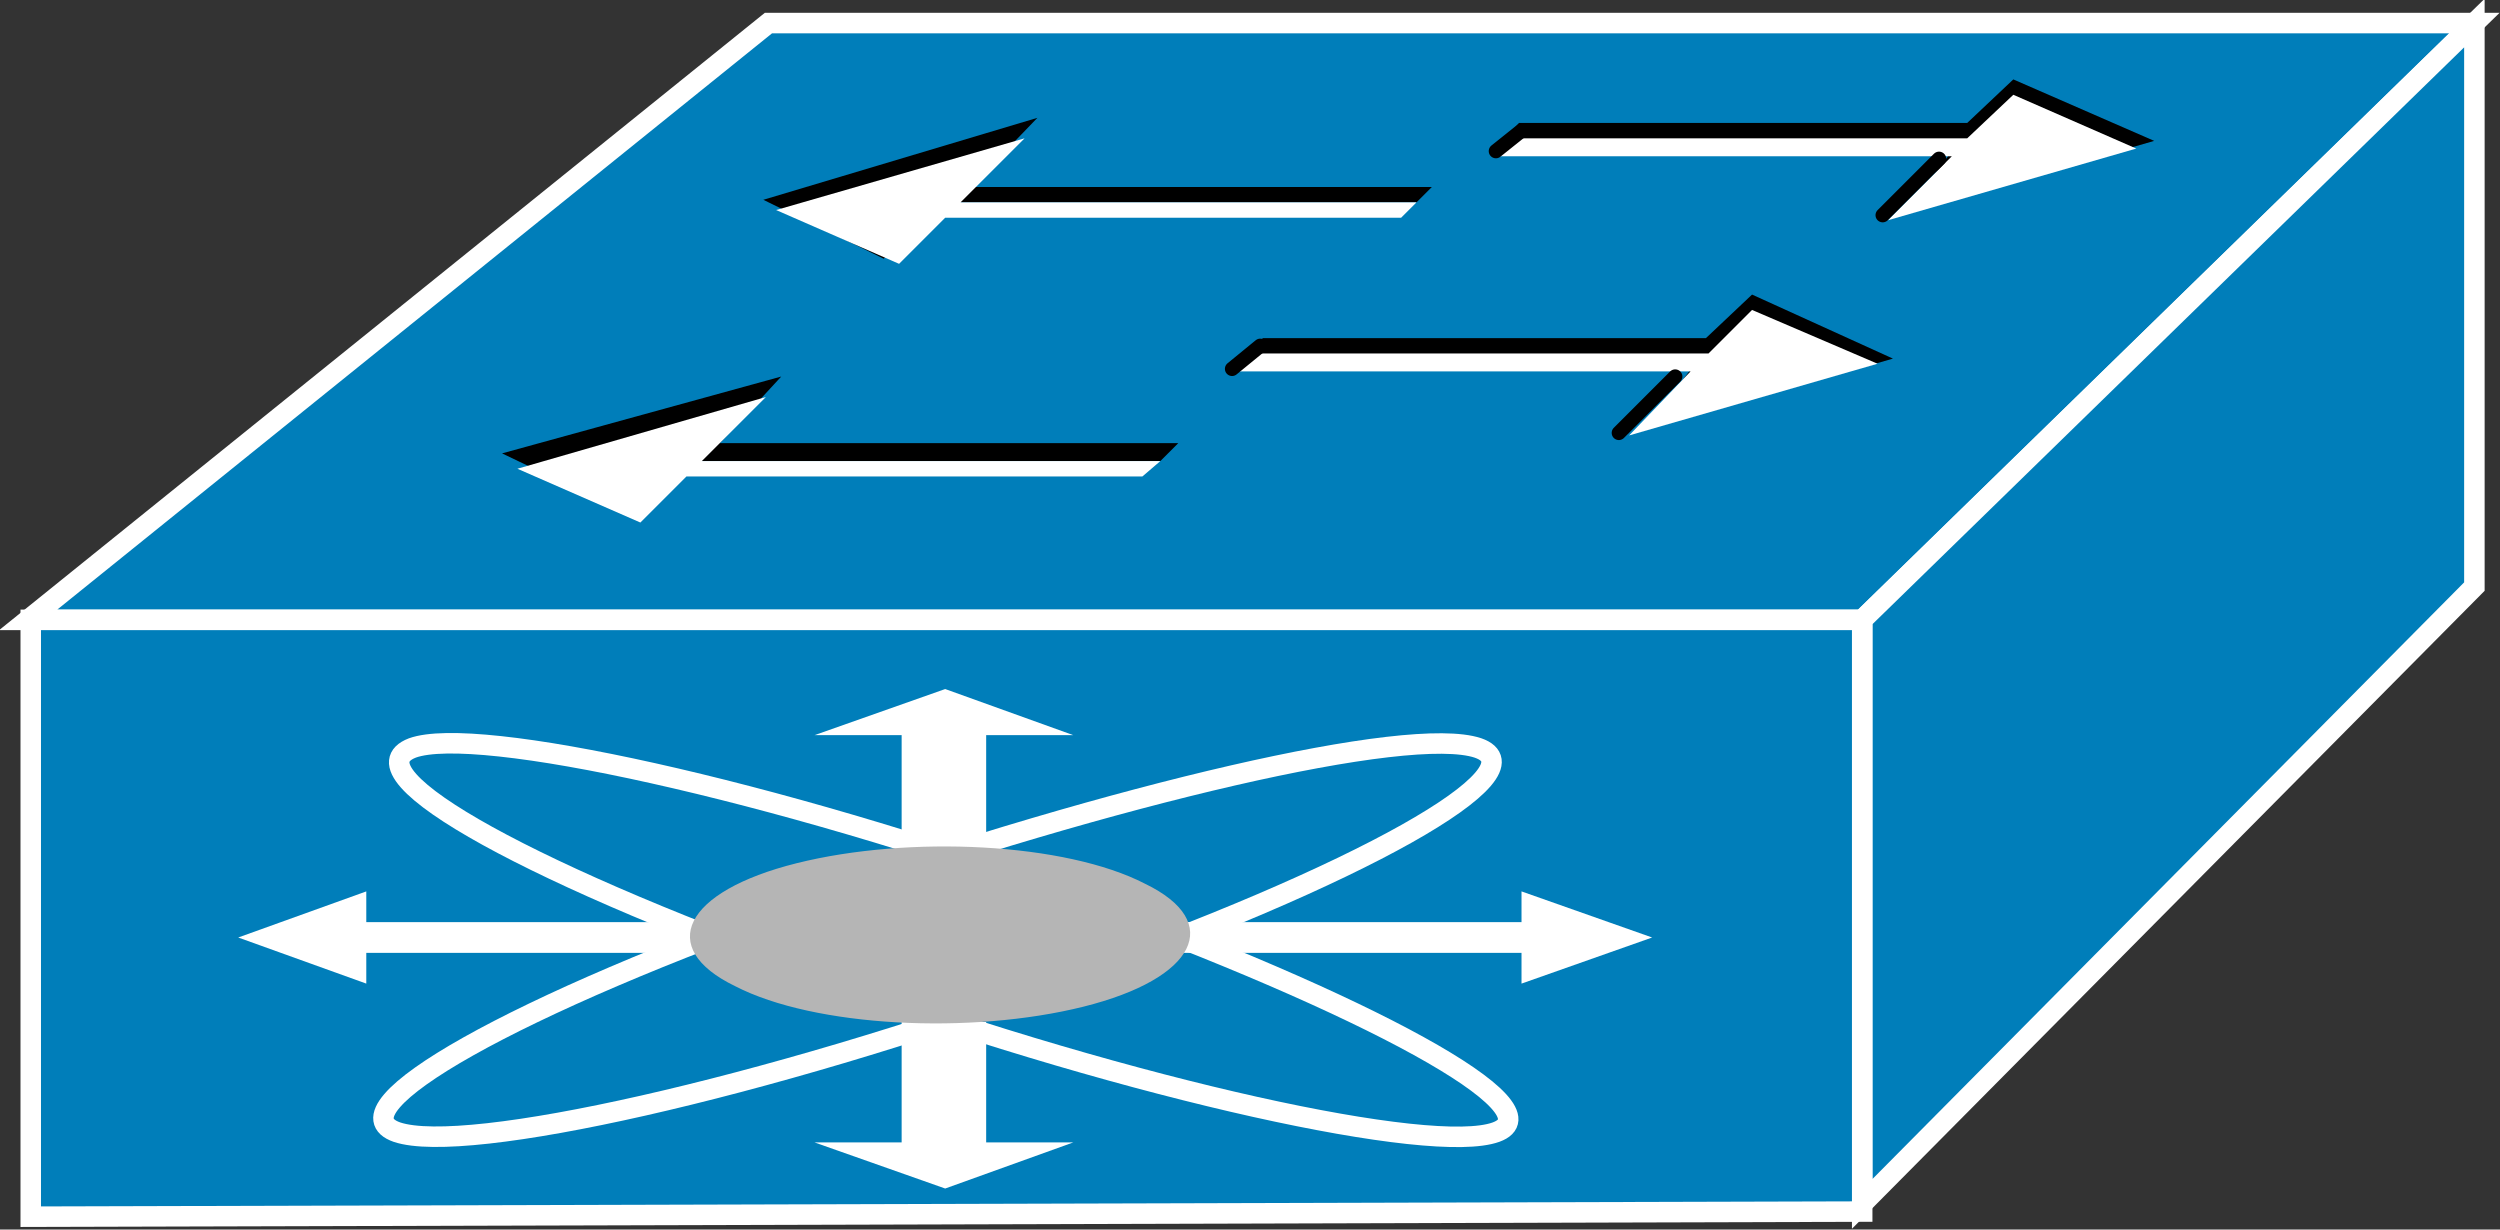 <?xml version="1.0" encoding="utf-8"?>
<!-- Generator: Adobe Illustrator 20.1.0, SVG Export Plug-In . SVG Version: 6.00 Build 0)  -->
<svg version="1.1" id="Layer_1" xmlns="http://www.w3.org/2000/svg" xmlns:xlink="http://www.w3.org/1999/xlink" x="0px" y="0px"
	 viewBox="0 0 97.6 48" style="enable-background:new 0 0 97.6 48;" xml:space="preserve">
<rect x="0" y="0" width="97.6" height="48" fill="#333333" stroke="none"/>
<style type="text/css">
	.st0{fill:#007EBA;stroke:#FFFFFF;stroke-width:0.8;}
	.st1{fill:#FFFFFF;}
	.st2{fill:none;stroke:#000000;stroke-width:0.56;stroke-linecap:round;stroke-linejoin:round;}
	.st3{fill:none;stroke:#FFFFFF;stroke-width:0.8;}
	.st4{fill:#B5B5B5;}
</style>
<g>
	<g>
		<polygon class="st0" points="1.1,24.2 30,0.9 96.6,0.9 72.7,24.2 		"/>
		<polygon points="66.6,13.2 68.4,11.5 73.9,14 64.2,16.8 66.4,13.9 48.7,13.9 49.3,13.2 		"/>
		<polygon points="55.9,7.3 55.3,7.9 37.2,7.9 34.5,10.1 29.8,7.8 40.5,4.6 37.9,7.3 		"/>
		<polygon points="46,17.3 45.3,18 27.2,18 24.4,20 19.6,17.7 30.5,14.7 28.1,17.3 		"/>
		<polygon points="76.8,4.8 78.6,3.1 84.1,5.5 74.4,8.3 76.5,5.5 58.7,5.5 59.3,4.8 		"/>
		<polygon class="st1" points="66.7,13.8 68.4,12.1 73.3,14.2 63.6,17 66,14.5 48.2,14.5 48.8,13.8 		"/>
		<polygon class="st1" points="55.3,7.9 54.7,8.5 36.9,8.5 35.1,10.3 30.3,8.2 40,5.4 37.5,7.9 		"/>
		<polygon class="st0" points="72.7,47 96.6,22.9 96.6,0.9 72.7,24.2 		"/>
		<polygon class="st1" points="45.3,18 44.6,18.6 26.8,18.6 25,20.4 20.2,18.3 29.9,15.5 27.4,18 		"/>
		<polygon class="st1" points="76.8,5.4 78.6,3.7 83.4,5.8 73.7,8.6 76.2,6.1 58.4,6.1 59,5.4 		"/>
		<line class="st2" x1="75.7" y1="6.2" x2="73.5" y2="8.4"/>
		<line class="st2" x1="65.4" y1="14.7" x2="63.2" y2="16.9"/>
		<line class="st2" x1="49.2" y1="13.5" x2="48.1" y2="14.4"/>
		<line class="st2" x1="59.4" y1="5.1" x2="58.4" y2="5.9"/>
		<polygon class="st0" points="72.7,47.3 72.7,24.2 1.2,24.2 1.2,47.5 		"/>
	</g>
	<g>
		<polygon class="st1" points="27.7,36 14.3,36 14.3,34.8 9.3,36.6 14.3,38.4 14.3,37.2 27.7,37.2 		"/>
		<polygon class="st1" points="35.2,39.9 35.2,44.6 31.8,44.6 36.9,46.4 41.9,44.6 38.5,44.6 38.5,39.9 		"/>
		<polygon class="st1" points="35.2,33.5 35.2,28.7 31.8,28.7 36.9,26.9 41.9,28.7 38.5,28.7 38.5,33.5 		"/>
		<polygon class="st1" points="46.1,37.2 59.4,37.2 59.4,38.4 64.5,36.6 59.4,34.8 59.4,36 46.1,36 		"/>
		<path class="st3" d="M58.4,44.2c-2.5,0.9-14-1.6-25.7-5.8c-11.7-4.1-19.2-8.2-16.6-9.2c2.5-0.9,14,1.6,25.7,5.8
			C53.4,39.2,60.9,43.3,58.4,44.2z"/>
		<path class="st3" d="M57.7,29.2c2.6,0.9-4.6,5-16.3,9.1c-11.6,4.2-23.2,6.8-25.9,5.9c-2.6-0.9,4.6-5,16.3-9.1
			C43.5,31,55,28.3,57.7,29.2z"/>
	</g>
	<path class="st4" d="M42.3,39.3c4.4-1.1,5.5-3.3,2.4-4.8c-3.1-1.6-9.2-1.9-13.6-0.8c-4.4,1.1-5.5,3.3-2.4,4.8
		C31.8,40.1,37.9,40.4,42.3,39.3z"/>
</g>
</svg>
